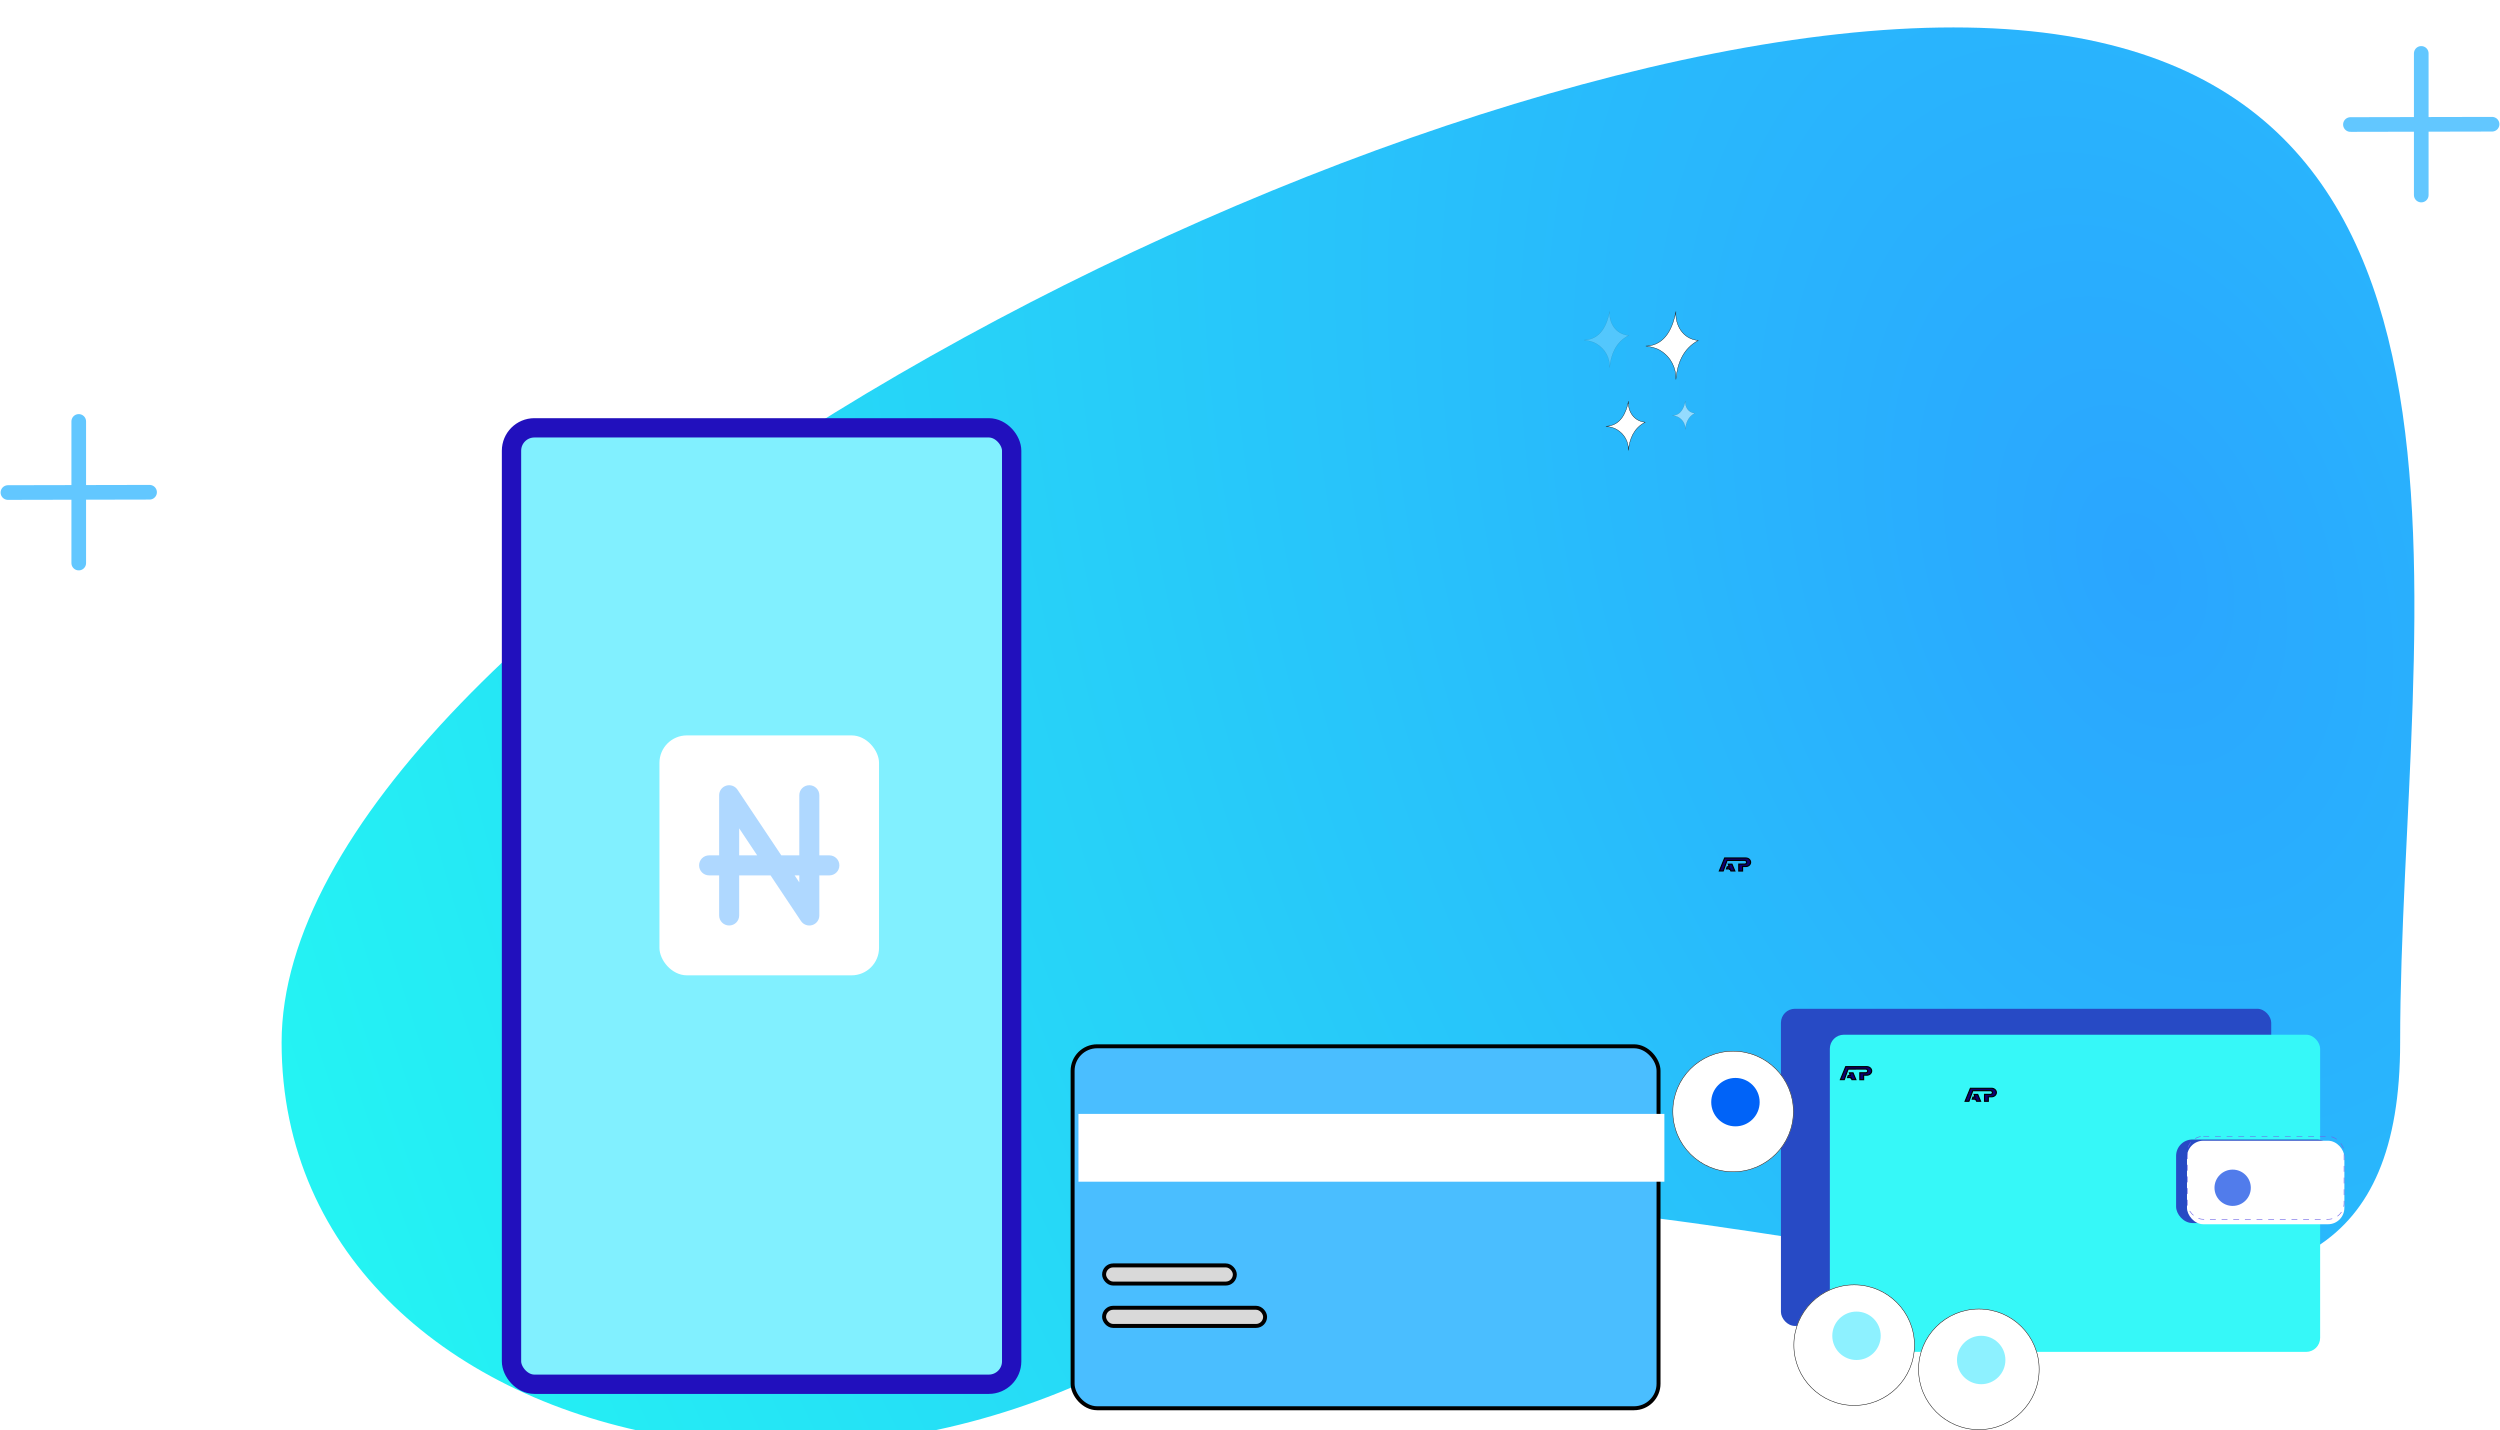 <svg width="631" height="361" viewBox="0 0 631 361" fill="none" xmlns="http://www.w3.org/2000/svg">
<g filter="url(#filter0_i_1113_2892)">
<path d="M19.875 105.545V141.297" stroke="#62C7FF" stroke-width="3.696" stroke-linecap="round"/>
</g>
<g filter="url(#filter1_dii_1113_2892)">
<path d="M589.581 256.643C589.581 364.476 469.88 295.295 322.221 295.295C226.124 401.17 54.861 364.476 54.861 256.643C54.861 148.81 329.173 0.436 476.831 0.436C624.49 0.436 589.581 148.81 589.581 256.643Z" fill="url(#paint0_radial_1113_2892)"/>
</g>
<rect x="129.104" y="107.985" width="126.241" height="241.401" rx="5.774" fill="#81F0FF"/>
<g filter="url(#filter2_i_1113_2892)">
<rect x="162.338" y="184.588" width="55.423" height="60.561" rx="6.929" fill="white"/>
<path d="M182.035 198.292C181.419 197.368 180.265 196.949 179.198 197.273C178.131 197.597 177.404 198.577 177.404 199.691V214.865H174.875C173.476 214.865 172.346 215.995 172.346 217.394C172.346 218.793 173.476 219.923 174.875 219.923H177.404V230.039C177.404 231.438 178.534 232.568 179.933 232.568C181.332 232.568 182.462 231.438 182.462 230.039V219.923H190.381L198.063 231.446C198.68 232.371 199.833 232.79 200.9 232.466C201.967 232.142 202.694 231.162 202.694 230.047V219.923H205.223C206.622 219.923 207.752 218.793 207.752 217.394C207.752 215.995 206.622 214.865 205.223 214.865H202.694V199.691C202.694 198.292 201.564 197.162 200.165 197.162C198.767 197.162 197.636 198.292 197.636 199.691V214.865H193.092L182.035 198.292ZM196.459 219.923H197.636V221.686L196.459 219.923ZM187.007 214.865H182.462V208.045L187.007 214.865Z" fill="#AFD8FF"/>
</g>
<rect x="129.104" y="107.985" width="126.241" height="241.401" rx="5.774" stroke="#2110BD" stroke-width="4.876"/>
<path fill-rule="evenodd" clip-rule="evenodd" d="M422.993 95.768C423.076 92.95 421.807 90.139 419.025 88.443C417.948 87.786 416.672 87.547 415.416 87.348C420.521 87.19 422.293 82.358 423.003 78.617C422.757 81.972 424.696 85.596 428.66 85.93C424.714 88.029 423.36 91.881 422.993 95.768Z" fill="white" stroke="black" stroke-width="0.088" stroke-miterlimit="1.5" stroke-linecap="round"/>
<path opacity="0.5" fill-rule="evenodd" clip-rule="evenodd" d="M425.364 108.362C425.399 107.196 424.859 106.033 423.675 105.331C423.216 105.06 422.673 104.961 422.138 104.878C424.312 104.813 425.066 102.813 425.369 101.266C425.264 102.654 426.09 104.153 427.777 104.292C426.097 105.16 425.521 106.754 425.364 108.362Z" fill="white" stroke="black" stroke-width="0.034" stroke-miterlimit="1.5" stroke-linecap="round"/>
<path opacity="0.2" fill-rule="evenodd" clip-rule="evenodd" d="M406.273 92.784C406.343 90.456 405.265 88.134 402.9 86.733C401.985 86.191 400.9 85.993 399.832 85.829C404.171 85.698 405.678 81.707 406.282 78.617C406.072 81.388 407.721 84.382 411.09 84.658C407.736 86.392 406.585 89.573 406.273 92.784Z" fill="white" stroke="black" stroke-width="0.068" stroke-miterlimit="1.5" stroke-linecap="round"/>
<path fill-rule="evenodd" clip-rule="evenodd" d="M411.015 113.685C411.077 111.644 410.126 109.609 408.039 108.381C407.232 107.905 406.275 107.732 405.332 107.588C409.161 107.473 410.49 103.974 411.023 101.266C410.838 103.695 412.293 106.319 415.265 106.561C412.306 108.081 411.29 110.871 411.015 113.685Z" fill="white" stroke="black" stroke-width="0.088" stroke-miterlimit="1.5" stroke-linecap="round"/>
<g filter="url(#filter3_i_1113_2892)">
<rect x="266.305" y="262.904" width="147.888" height="91.361" rx="6.191" fill="#4ABEFF"/>
<rect x="266.305" y="262.904" width="147.888" height="91.361" rx="6.191" stroke="black"/>
<g filter="url(#filter4_i_1113_2892)">
<rect x="266.305" y="278.791" width="147.888" height="17.111" fill="white"/>
</g>
<g style="mix-blend-mode:overlay">
<rect x="274.25" y="318.211" width="33" height="4.583" rx="2.292" fill="#D9D9D9"/>
<rect x="274.25" y="318.211" width="33" height="4.583" rx="2.292" stroke="black"/>
</g>
<g style="mix-blend-mode:overlay">
<rect x="274.25" y="328.904" width="40.639" height="4.583" rx="2.292" fill="#D9D9D9"/>
<rect x="274.25" y="328.904" width="40.639" height="4.583" rx="2.292" stroke="black"/>
</g>
</g>
<g filter="url(#filter5_i_1113_2892)">
<rect x="445.97" y="253.434" width="123.749" height="80.055" rx="3.538" fill="#274AC5"/>
</g>
<g filter="url(#filter6_di_1113_2892)">
<rect x="453.303" y="255.268" width="123.749" height="80.055" rx="3.538" fill="#36F8F8"/>
</g>
<g filter="url(#filter7_d_1113_2892)">
<rect x="549.247" y="286.434" width="39.722" height="21.083" rx="4.128" fill="#274AC4"/>
</g>
<g filter="url(#filter8_i_1113_2892)">
<rect x="551.997" y="286.738" width="39.722" height="21.083" rx="4.128" fill="white"/>
</g>
<rect x="552.071" y="286.812" width="39.575" height="20.936" rx="4.054" stroke="#6D63E6" stroke-width="0.147" stroke-dasharray="1.47 1.47"/>
<g filter="url(#filter9_i_1113_2892)">
<circle cx="561.163" cy="297.433" r="4.583" fill="#517CEB"/>
</g>
<g filter="url(#filter10_di_1113_2892)">
<circle cx="468.581" cy="337.155" r="15.278" fill="white"/>
<circle cx="468.581" cy="337.155" r="15.219" stroke="black" stroke-width="0.118"/>
</g>
<circle cx="468.581" cy="337.154" r="6.111" fill="#8DF1FF"/>
<path d="M466.79 270.789H467.703L468.42 272.499H467.429L467.257 272.059L467.12 272.085V271.968H466.327L466.513 271.443H466.81H467.017L466.949 271.247L466.79 270.789ZM470.376 271.518V272.507H469.43V270.775H470.908C471.176 270.775 471.422 270.577 471.422 270.3C471.422 270.023 471.176 269.826 470.908 269.826L470.908 269.826L466.564 269.828L466.461 269.828L466.425 269.925L465.485 272.501H464.523L465.861 269.229H471.183H471.189C471.872 269.229 472.406 269.726 472.406 270.3C472.406 270.875 471.875 271.371 471.189 271.371H470.523H470.376V271.518Z" fill="#0E0073" stroke="black" stroke-width="0.295"/>
<g filter="url(#filter11_di_1113_2892)">
<circle cx="500.054" cy="343.262" r="15.278" fill="white"/>
<circle cx="500.054" cy="343.262" r="15.219" stroke="black" stroke-width="0.118"/>
</g>
<circle cx="500.054" cy="343.263" r="6.111" fill="#8DF1FF"/>
<path d="M498.263 276.244H499.177L499.893 277.954H498.902L498.73 277.514L498.593 277.54V277.424H497.8L497.986 276.898H498.283H498.491L498.422 276.702L498.263 276.244ZM501.849 276.973V277.962H500.903V276.23H502.381C502.649 276.23 502.895 276.032 502.895 275.755C502.895 275.478 502.649 275.281 502.381 275.281L502.381 275.281L498.037 275.284L497.934 275.284L497.898 275.38L496.958 277.956H495.996L497.334 274.685H502.656H502.662C503.346 274.685 503.879 275.181 503.879 275.755C503.879 276.33 503.349 276.826 502.662 276.826H501.996H501.849V276.973Z" fill="#0E0073" stroke="black" stroke-width="0.295"/>
<g filter="url(#filter12_di_1113_2892)">
<circle cx="438.026" cy="278.182" r="15.278" fill="white"/>
<circle cx="438.026" cy="278.182" r="15.219" stroke="black" stroke-width="0.118"/>
</g>
<circle cx="438.027" cy="278.181" r="6.111" fill="#0063F8"/>
<path d="M436.235 218.123H437.149L437.865 219.833H436.874L436.702 219.393L436.565 219.419V219.302H435.773L435.959 218.777H436.255H436.463L436.395 218.581L436.235 218.123ZM439.821 218.852V219.841H438.875V218.109H440.354C440.621 218.109 440.867 217.911 440.867 217.634C440.867 217.357 440.621 217.16 440.354 217.16L440.353 217.16L436.009 217.162L435.906 217.162L435.871 217.259L434.93 219.835H433.968L435.306 216.563H440.628H440.635C441.318 216.563 441.851 217.06 441.851 217.634C441.851 218.208 441.321 218.705 440.635 218.705H439.968H439.821V218.852Z" fill="#0E0073" stroke="black" stroke-width="0.295"/>
<g filter="url(#filter13_i_1113_2892)">
<path d="M37.752 123.42L2 123.497" stroke="#62C7FF" stroke-width="3.696" stroke-linecap="round"/>
</g>
<g filter="url(#filter14_i_1113_2892)">
<path d="M611.125 12.658V48.41" stroke="#62C7FF" stroke-width="3.696" stroke-linecap="round"/>
</g>
<g filter="url(#filter15_i_1113_2892)">
<path d="M629 30.533L593.248 30.61" stroke="#62C7FF" stroke-width="3.696" stroke-linecap="round"/>
</g>
<defs>
<filter id="filter0_i_1113_2892" x="18.027" y="103.697" width="3.696" height="40.269" filterUnits="userSpaceOnUse" color-interpolation-filters="sRGB">
<feFlood flood-opacity="0" result="BackgroundImageFix"/>
<feBlend mode="normal" in="SourceGraphic" in2="BackgroundImageFix" result="shape"/>
<feColorMatrix in="SourceAlpha" type="matrix" values="0 0 0 0 0 0 0 0 0 0 0 0 0 0 0 0 0 0 127 0" result="hardAlpha"/>
<feOffset dy="0.821"/>
<feGaussianBlur stdDeviation="0.411"/>
<feComposite in2="hardAlpha" operator="arithmetic" k2="-1" k3="1"/>
<feColorMatrix type="matrix" values="0 0 0 0 0 0 0 0 0 0 0 0 0 0 0 0 0 0 0.25 0"/>
<feBlend mode="normal" in2="shape" result="effect1_innerShadow_1113_2892"/>
</filter>
<filter id="filter1_dii_1113_2892" x="53.682" y="0.436" width="545.688" height="362.245" filterUnits="userSpaceOnUse" color-interpolation-filters="sRGB">
<feFlood flood-opacity="0" result="BackgroundImageFix"/>
<feColorMatrix in="SourceAlpha" type="matrix" values="0 0 0 0 0 0 0 0 0 0 0 0 0 0 0 0 0 0 127 0" result="hardAlpha"/>
<feOffset dy="1.179"/>
<feGaussianBlur stdDeviation="0.59"/>
<feComposite in2="hardAlpha" operator="out"/>
<feColorMatrix type="matrix" values="0 0 0 0 0 0 0 0 0 0 0 0 0 0 0 0 0 0 0.25 0"/>
<feBlend mode="normal" in2="BackgroundImageFix" result="effect1_dropShadow_1113_2892"/>
<feBlend mode="normal" in="SourceGraphic" in2="effect1_dropShadow_1113_2892" result="shape"/>
<feColorMatrix in="SourceAlpha" type="matrix" values="0 0 0 0 0 0 0 0 0 0 0 0 0 0 0 0 0 0 127 0" result="hardAlpha"/>
<feOffset dx="12.678" dy="1.179"/>
<feGaussianBlur stdDeviation="3.096"/>
<feComposite in2="hardAlpha" operator="arithmetic" k2="-1" k3="1"/>
<feColorMatrix type="matrix" values="0 0 0 0 0 0 0 0 0 0 0 0 0 0 0 0 0 0 0.25 0"/>
<feBlend mode="normal" in2="shape" result="effect2_innerShadow_1113_2892"/>
<feColorMatrix in="SourceAlpha" type="matrix" values="0 0 0 0 0 0 0 0 0 0 0 0 0 0 0 0 0 0 127 0" result="hardAlpha"/>
<feOffset dx="3.538" dy="4.128"/>
<feGaussianBlur stdDeviation="2.506"/>
<feComposite in2="hardAlpha" operator="arithmetic" k2="-1" k3="1"/>
<feColorMatrix type="matrix" values="0 0 0 0 1 0 0 0 0 1 0 0 0 0 1 0 0 0 0.25 0"/>
<feBlend mode="normal" in2="effect2_innerShadow_1113_2892" result="effect3_innerShadow_1113_2892"/>
</filter>
<filter id="filter2_i_1113_2892" x="162.338" y="184.588" width="56.449" height="61.587" filterUnits="userSpaceOnUse" color-interpolation-filters="sRGB">
<feFlood flood-opacity="0" result="BackgroundImageFix"/>
<feBlend mode="normal" in="SourceGraphic" in2="BackgroundImageFix" result="shape"/>
<feColorMatrix in="SourceAlpha" type="matrix" values="0 0 0 0 0 0 0 0 0 0 0 0 0 0 0 0 0 0 127 0" result="hardAlpha"/>
<feOffset dx="4.106" dy="1.026"/>
<feGaussianBlur stdDeviation="0.513"/>
<feComposite in2="hardAlpha" operator="arithmetic" k2="-1" k3="1"/>
<feColorMatrix type="matrix" values="0 0 0 0 0.129 0 0 0 0 0.063 0 0 0 0 0.742 0 0 0 1 0"/>
<feBlend mode="normal" in2="shape" result="effect1_innerShadow_1113_2892"/>
</filter>
<filter id="filter3_i_1113_2892" x="266.305" y="262.904" width="150.542" height="92.541" filterUnits="userSpaceOnUse" color-interpolation-filters="sRGB">
<feFlood flood-opacity="0" result="BackgroundImageFix"/>
<feBlend mode="normal" in="SourceGraphic" in2="BackgroundImageFix" result="shape"/>
<feColorMatrix in="SourceAlpha" type="matrix" values="0 0 0 0 0 0 0 0 0 0 0 0 0 0 0 0 0 0 127 0" result="hardAlpha"/>
<feOffset dx="4.422" dy="1.179"/>
<feGaussianBlur stdDeviation="1.327"/>
<feComposite in2="hardAlpha" operator="arithmetic" k2="-1" k3="1"/>
<feColorMatrix type="matrix" values="0 0 0 0 0 0 0 0 0 0 0 0 0 0 0 0 0 0 0.25 0"/>
<feBlend mode="normal" in2="shape" result="effect1_innerShadow_1113_2892"/>
</filter>
<filter id="filter4_i_1113_2892" x="266.305" y="278.791" width="149.068" height="18.291" filterUnits="userSpaceOnUse" color-interpolation-filters="sRGB">
<feFlood flood-opacity="0" result="BackgroundImageFix"/>
<feBlend mode="normal" in="SourceGraphic" in2="BackgroundImageFix" result="shape"/>
<feColorMatrix in="SourceAlpha" type="matrix" values="0 0 0 0 0 0 0 0 0 0 0 0 0 0 0 0 0 0 127 0" result="hardAlpha"/>
<feOffset dx="1.474" dy="1.179"/>
<feGaussianBlur stdDeviation="0.59"/>
<feComposite in2="hardAlpha" operator="arithmetic" k2="-1" k3="1"/>
<feColorMatrix type="matrix" values="0 0 0 0 0 0 0 0 0 0 0 0 0 0 0 0 0 0 0.25 0"/>
<feBlend mode="normal" in2="shape" result="effect1_innerShadow_1113_2892"/>
</filter>
<filter id="filter5_i_1113_2892" x="445.97" y="253.434" width="126.403" height="81.234" filterUnits="userSpaceOnUse" color-interpolation-filters="sRGB">
<feFlood flood-opacity="0" result="BackgroundImageFix"/>
<feBlend mode="normal" in="SourceGraphic" in2="BackgroundImageFix" result="shape"/>
<feColorMatrix in="SourceAlpha" type="matrix" values="0 0 0 0 0 0 0 0 0 0 0 0 0 0 0 0 0 0 127 0" result="hardAlpha"/>
<feOffset dx="3.538" dy="1.179"/>
<feGaussianBlur stdDeviation="1.327"/>
<feComposite in2="hardAlpha" operator="arithmetic" k2="-1" k3="1"/>
<feColorMatrix type="matrix" values="0 0 0 0 1 0 0 0 0 1 0 0 0 0 1 0 0 0 0.25 0"/>
<feBlend mode="normal" in2="shape" result="effect1_innerShadow_1113_2892"/>
</filter>
<filter id="filter6_di_1113_2892" x="452.124" y="255.268" width="127.877" height="83.003" filterUnits="userSpaceOnUse" color-interpolation-filters="sRGB">
<feFlood flood-opacity="0" result="BackgroundImageFix"/>
<feColorMatrix in="SourceAlpha" type="matrix" values="0 0 0 0 0 0 0 0 0 0 0 0 0 0 0 0 0 0 127 0" result="hardAlpha"/>
<feOffset dy="1.179"/>
<feGaussianBlur stdDeviation="0.59"/>
<feComposite in2="hardAlpha" operator="out"/>
<feColorMatrix type="matrix" values="0 0 0 0 0 0 0 0 0 0 0 0 0 0 0 0 0 0 0.25 0"/>
<feBlend mode="normal" in2="BackgroundImageFix" result="effect1_dropShadow_1113_2892"/>
<feBlend mode="normal" in="SourceGraphic" in2="effect1_dropShadow_1113_2892" result="shape"/>
<feColorMatrix in="SourceAlpha" type="matrix" values="0 0 0 0 0 0 0 0 0 0 0 0 0 0 0 0 0 0 127 0" result="hardAlpha"/>
<feOffset dx="8.55" dy="4.717"/>
<feGaussianBlur stdDeviation="1.474"/>
<feComposite in2="hardAlpha" operator="arithmetic" k2="-1" k3="1"/>
<feColorMatrix type="matrix" values="0 0 0 0 1 0 0 0 0 1 0 0 0 0 1 0 0 0 0.15 0"/>
<feBlend mode="normal" in2="shape" result="effect2_innerShadow_1113_2892"/>
</filter>
<filter id="filter7_d_1113_2892" x="548.068" y="286.434" width="42.08" height="23.443" filterUnits="userSpaceOnUse" color-interpolation-filters="sRGB">
<feFlood flood-opacity="0" result="BackgroundImageFix"/>
<feColorMatrix in="SourceAlpha" type="matrix" values="0 0 0 0 0 0 0 0 0 0 0 0 0 0 0 0 0 0 127 0" result="hardAlpha"/>
<feOffset dy="1.179"/>
<feGaussianBlur stdDeviation="0.59"/>
<feComposite in2="hardAlpha" operator="out"/>
<feColorMatrix type="matrix" values="0 0 0 0 0 0 0 0 0 0 0 0 0 0 0 0 0 0 0.25 0"/>
<feBlend mode="normal" in2="BackgroundImageFix" result="effect1_dropShadow_1113_2892"/>
<feBlend mode="normal" in="SourceGraphic" in2="effect1_dropShadow_1113_2892" result="shape"/>
</filter>
<filter id="filter8_i_1113_2892" x="551.997" y="286.738" width="39.722" height="22.263" filterUnits="userSpaceOnUse" color-interpolation-filters="sRGB">
<feFlood flood-opacity="0" result="BackgroundImageFix"/>
<feBlend mode="normal" in="SourceGraphic" in2="BackgroundImageFix" result="shape"/>
<feColorMatrix in="SourceAlpha" type="matrix" values="0 0 0 0 0 0 0 0 0 0 0 0 0 0 0 0 0 0 127 0" result="hardAlpha"/>
<feOffset dy="1.179"/>
<feGaussianBlur stdDeviation="0.59"/>
<feComposite in2="hardAlpha" operator="arithmetic" k2="-1" k3="1"/>
<feColorMatrix type="matrix" values="0 0 0 0 0 0 0 0 0 0 0 0 0 0 0 0 0 0 0.25 0"/>
<feBlend mode="normal" in2="shape" result="effect1_innerShadow_1113_2892"/>
</filter>
<filter id="filter9_i_1113_2892" x="556.58" y="292.85" width="11.526" height="11.525" filterUnits="userSpaceOnUse" color-interpolation-filters="sRGB">
<feFlood flood-opacity="0" result="BackgroundImageFix"/>
<feBlend mode="normal" in="SourceGraphic" in2="BackgroundImageFix" result="shape"/>
<feColorMatrix in="SourceAlpha" type="matrix" values="0 0 0 0 0 0 0 0 0 0 0 0 0 0 0 0 0 0 127 0" result="hardAlpha"/>
<feOffset dx="2.359" dy="2.359"/>
<feGaussianBlur stdDeviation="1.327"/>
<feComposite in2="hardAlpha" operator="arithmetic" k2="-1" k3="1"/>
<feColorMatrix type="matrix" values="0 0 0 0 0 0 0 0 0 0 0 0 0 0 0 0 0 0 0.25 0"/>
<feBlend mode="normal" in2="shape" result="effect1_innerShadow_1113_2892"/>
</filter>
<filter id="filter10_di_1113_2892" x="449.766" y="321.877" width="35.273" height="32.913" filterUnits="userSpaceOnUse" color-interpolation-filters="sRGB">
<feFlood flood-opacity="0" result="BackgroundImageFix"/>
<feColorMatrix in="SourceAlpha" type="matrix" values="0 0 0 0 0 0 0 0 0 0 0 0 0 0 0 0 0 0 127 0" result="hardAlpha"/>
<feOffset dx="-2.359" dy="1.179"/>
<feGaussianBlur stdDeviation="0.59"/>
<feComposite in2="hardAlpha" operator="out"/>
<feColorMatrix type="matrix" values="0 0 0 0 0 0 0 0 0 0.388 0 0 0 0 0.971 0 0 0 1 0"/>
<feBlend mode="normal" in2="BackgroundImageFix" result="effect1_dropShadow_1113_2892"/>
<feBlend mode="normal" in="SourceGraphic" in2="effect1_dropShadow_1113_2892" result="shape"/>
<feColorMatrix in="SourceAlpha" type="matrix" values="0 0 0 0 0 0 0 0 0 0 0 0 0 0 0 0 0 0 127 0" result="hardAlpha"/>
<feOffset dx="1.769" dy="1.179"/>
<feGaussianBlur stdDeviation="0.59"/>
<feComposite in2="hardAlpha" operator="arithmetic" k2="-1" k3="1"/>
<feColorMatrix type="matrix" values="0 0 0 0 0 0 0 0 0 0 0 0 0 0 0 0 0 0 0.25 0"/>
<feBlend mode="normal" in2="shape" result="effect2_innerShadow_1113_2892"/>
</filter>
<filter id="filter11_di_1113_2892" x="481.238" y="327.984" width="35.273" height="32.913" filterUnits="userSpaceOnUse" color-interpolation-filters="sRGB">
<feFlood flood-opacity="0" result="BackgroundImageFix"/>
<feColorMatrix in="SourceAlpha" type="matrix" values="0 0 0 0 0 0 0 0 0 0 0 0 0 0 0 0 0 0 127 0" result="hardAlpha"/>
<feOffset dx="-2.359" dy="1.179"/>
<feGaussianBlur stdDeviation="0.59"/>
<feComposite in2="hardAlpha" operator="out"/>
<feColorMatrix type="matrix" values="0 0 0 0 0 0 0 0 0 0.388 0 0 0 0 0.971 0 0 0 1 0"/>
<feBlend mode="normal" in2="BackgroundImageFix" result="effect1_dropShadow_1113_2892"/>
<feBlend mode="normal" in="SourceGraphic" in2="effect1_dropShadow_1113_2892" result="shape"/>
<feColorMatrix in="SourceAlpha" type="matrix" values="0 0 0 0 0 0 0 0 0 0 0 0 0 0 0 0 0 0 127 0" result="hardAlpha"/>
<feOffset dx="1.769" dy="1.179"/>
<feGaussianBlur stdDeviation="0.59"/>
<feComposite in2="hardAlpha" operator="arithmetic" k2="-1" k3="1"/>
<feColorMatrix type="matrix" values="0 0 0 0 0 0 0 0 0 0 0 0 0 0 0 0 0 0 0.25 0"/>
<feBlend mode="normal" in2="shape" result="effect2_innerShadow_1113_2892"/>
</filter>
<filter id="filter12_di_1113_2892" x="419.211" y="262.904" width="35.273" height="32.913" filterUnits="userSpaceOnUse" color-interpolation-filters="sRGB">
<feFlood flood-opacity="0" result="BackgroundImageFix"/>
<feColorMatrix in="SourceAlpha" type="matrix" values="0 0 0 0 0 0 0 0 0 0 0 0 0 0 0 0 0 0 127 0" result="hardAlpha"/>
<feOffset dx="-2.359" dy="1.179"/>
<feGaussianBlur stdDeviation="0.59"/>
<feComposite in2="hardAlpha" operator="out"/>
<feColorMatrix type="matrix" values="0 0 0 0 0 0 0 0 0 0.388 0 0 0 0 0.971 0 0 0 1 0"/>
<feBlend mode="normal" in2="BackgroundImageFix" result="effect1_dropShadow_1113_2892"/>
<feBlend mode="normal" in="SourceGraphic" in2="effect1_dropShadow_1113_2892" result="shape"/>
<feColorMatrix in="SourceAlpha" type="matrix" values="0 0 0 0 0 0 0 0 0 0 0 0 0 0 0 0 0 0 127 0" result="hardAlpha"/>
<feOffset dx="1.769" dy="1.179"/>
<feGaussianBlur stdDeviation="0.59"/>
<feComposite in2="hardAlpha" operator="arithmetic" k2="-1" k3="1"/>
<feColorMatrix type="matrix" values="0 0 0 0 0 0 0 0 0 0 0 0 0 0 0 0 0 0 0.25 0"/>
<feBlend mode="normal" in2="shape" result="effect2_innerShadow_1113_2892"/>
</filter>
<filter id="filter13_i_1113_2892" x="0.152" y="121.572" width="39.448" height="4.595" filterUnits="userSpaceOnUse" color-interpolation-filters="sRGB">
<feFlood flood-opacity="0" result="BackgroundImageFix"/>
<feBlend mode="normal" in="SourceGraphic" in2="BackgroundImageFix" result="shape"/>
<feColorMatrix in="SourceAlpha" type="matrix" values="0 0 0 0 0 0 0 0 0 0 0 0 0 0 0 0 0 0 127 0" result="hardAlpha"/>
<feOffset dy="0.821"/>
<feGaussianBlur stdDeviation="0.411"/>
<feComposite in2="hardAlpha" operator="arithmetic" k2="-1" k3="1"/>
<feColorMatrix type="matrix" values="0 0 0 0 0 0 0 0 0 0 0 0 0 0 0 0 0 0 0.25 0"/>
<feBlend mode="normal" in2="shape" result="effect1_innerShadow_1113_2892"/>
</filter>
<filter id="filter14_i_1113_2892" x="609.277" y="10.81" width="3.695" height="40.269" filterUnits="userSpaceOnUse" color-interpolation-filters="sRGB">
<feFlood flood-opacity="0" result="BackgroundImageFix"/>
<feBlend mode="normal" in="SourceGraphic" in2="BackgroundImageFix" result="shape"/>
<feColorMatrix in="SourceAlpha" type="matrix" values="0 0 0 0 0 0 0 0 0 0 0 0 0 0 0 0 0 0 127 0" result="hardAlpha"/>
<feOffset dy="0.821"/>
<feGaussianBlur stdDeviation="0.411"/>
<feComposite in2="hardAlpha" operator="arithmetic" k2="-1" k3="1"/>
<feColorMatrix type="matrix" values="0 0 0 0 0 0 0 0 0 0 0 0 0 0 0 0 0 0 0.25 0"/>
<feBlend mode="normal" in2="shape" result="effect1_innerShadow_1113_2892"/>
</filter>
<filter id="filter15_i_1113_2892" x="591.4" y="28.686" width="39.447" height="4.595" filterUnits="userSpaceOnUse" color-interpolation-filters="sRGB">
<feFlood flood-opacity="0" result="BackgroundImageFix"/>
<feBlend mode="normal" in="SourceGraphic" in2="BackgroundImageFix" result="shape"/>
<feColorMatrix in="SourceAlpha" type="matrix" values="0 0 0 0 0 0 0 0 0 0 0 0 0 0 0 0 0 0 127 0" result="hardAlpha"/>
<feOffset dy="0.821"/>
<feGaussianBlur stdDeviation="0.411"/>
<feComposite in2="hardAlpha" operator="arithmetic" k2="-1" k3="1"/>
<feColorMatrix type="matrix" values="0 0 0 0 0 0 0 0 0 0 0 0 0 0 0 0 0 0 0.25 0"/>
<feBlend mode="normal" in2="shape" result="effect1_innerShadow_1113_2892"/>
</filter>
<radialGradient id="paint0_radial_1113_2892" cx="0" cy="0" r="1" gradientUnits="userSpaceOnUse" gradientTransform="translate(523.276 137.477) rotate(159.429) scale(480.897 722.878)">
<stop stop-color="#2AA5FF"/>
<stop offset="1" stop-color="#24F3F3"/>
</radialGradient>
</defs>
</svg>
